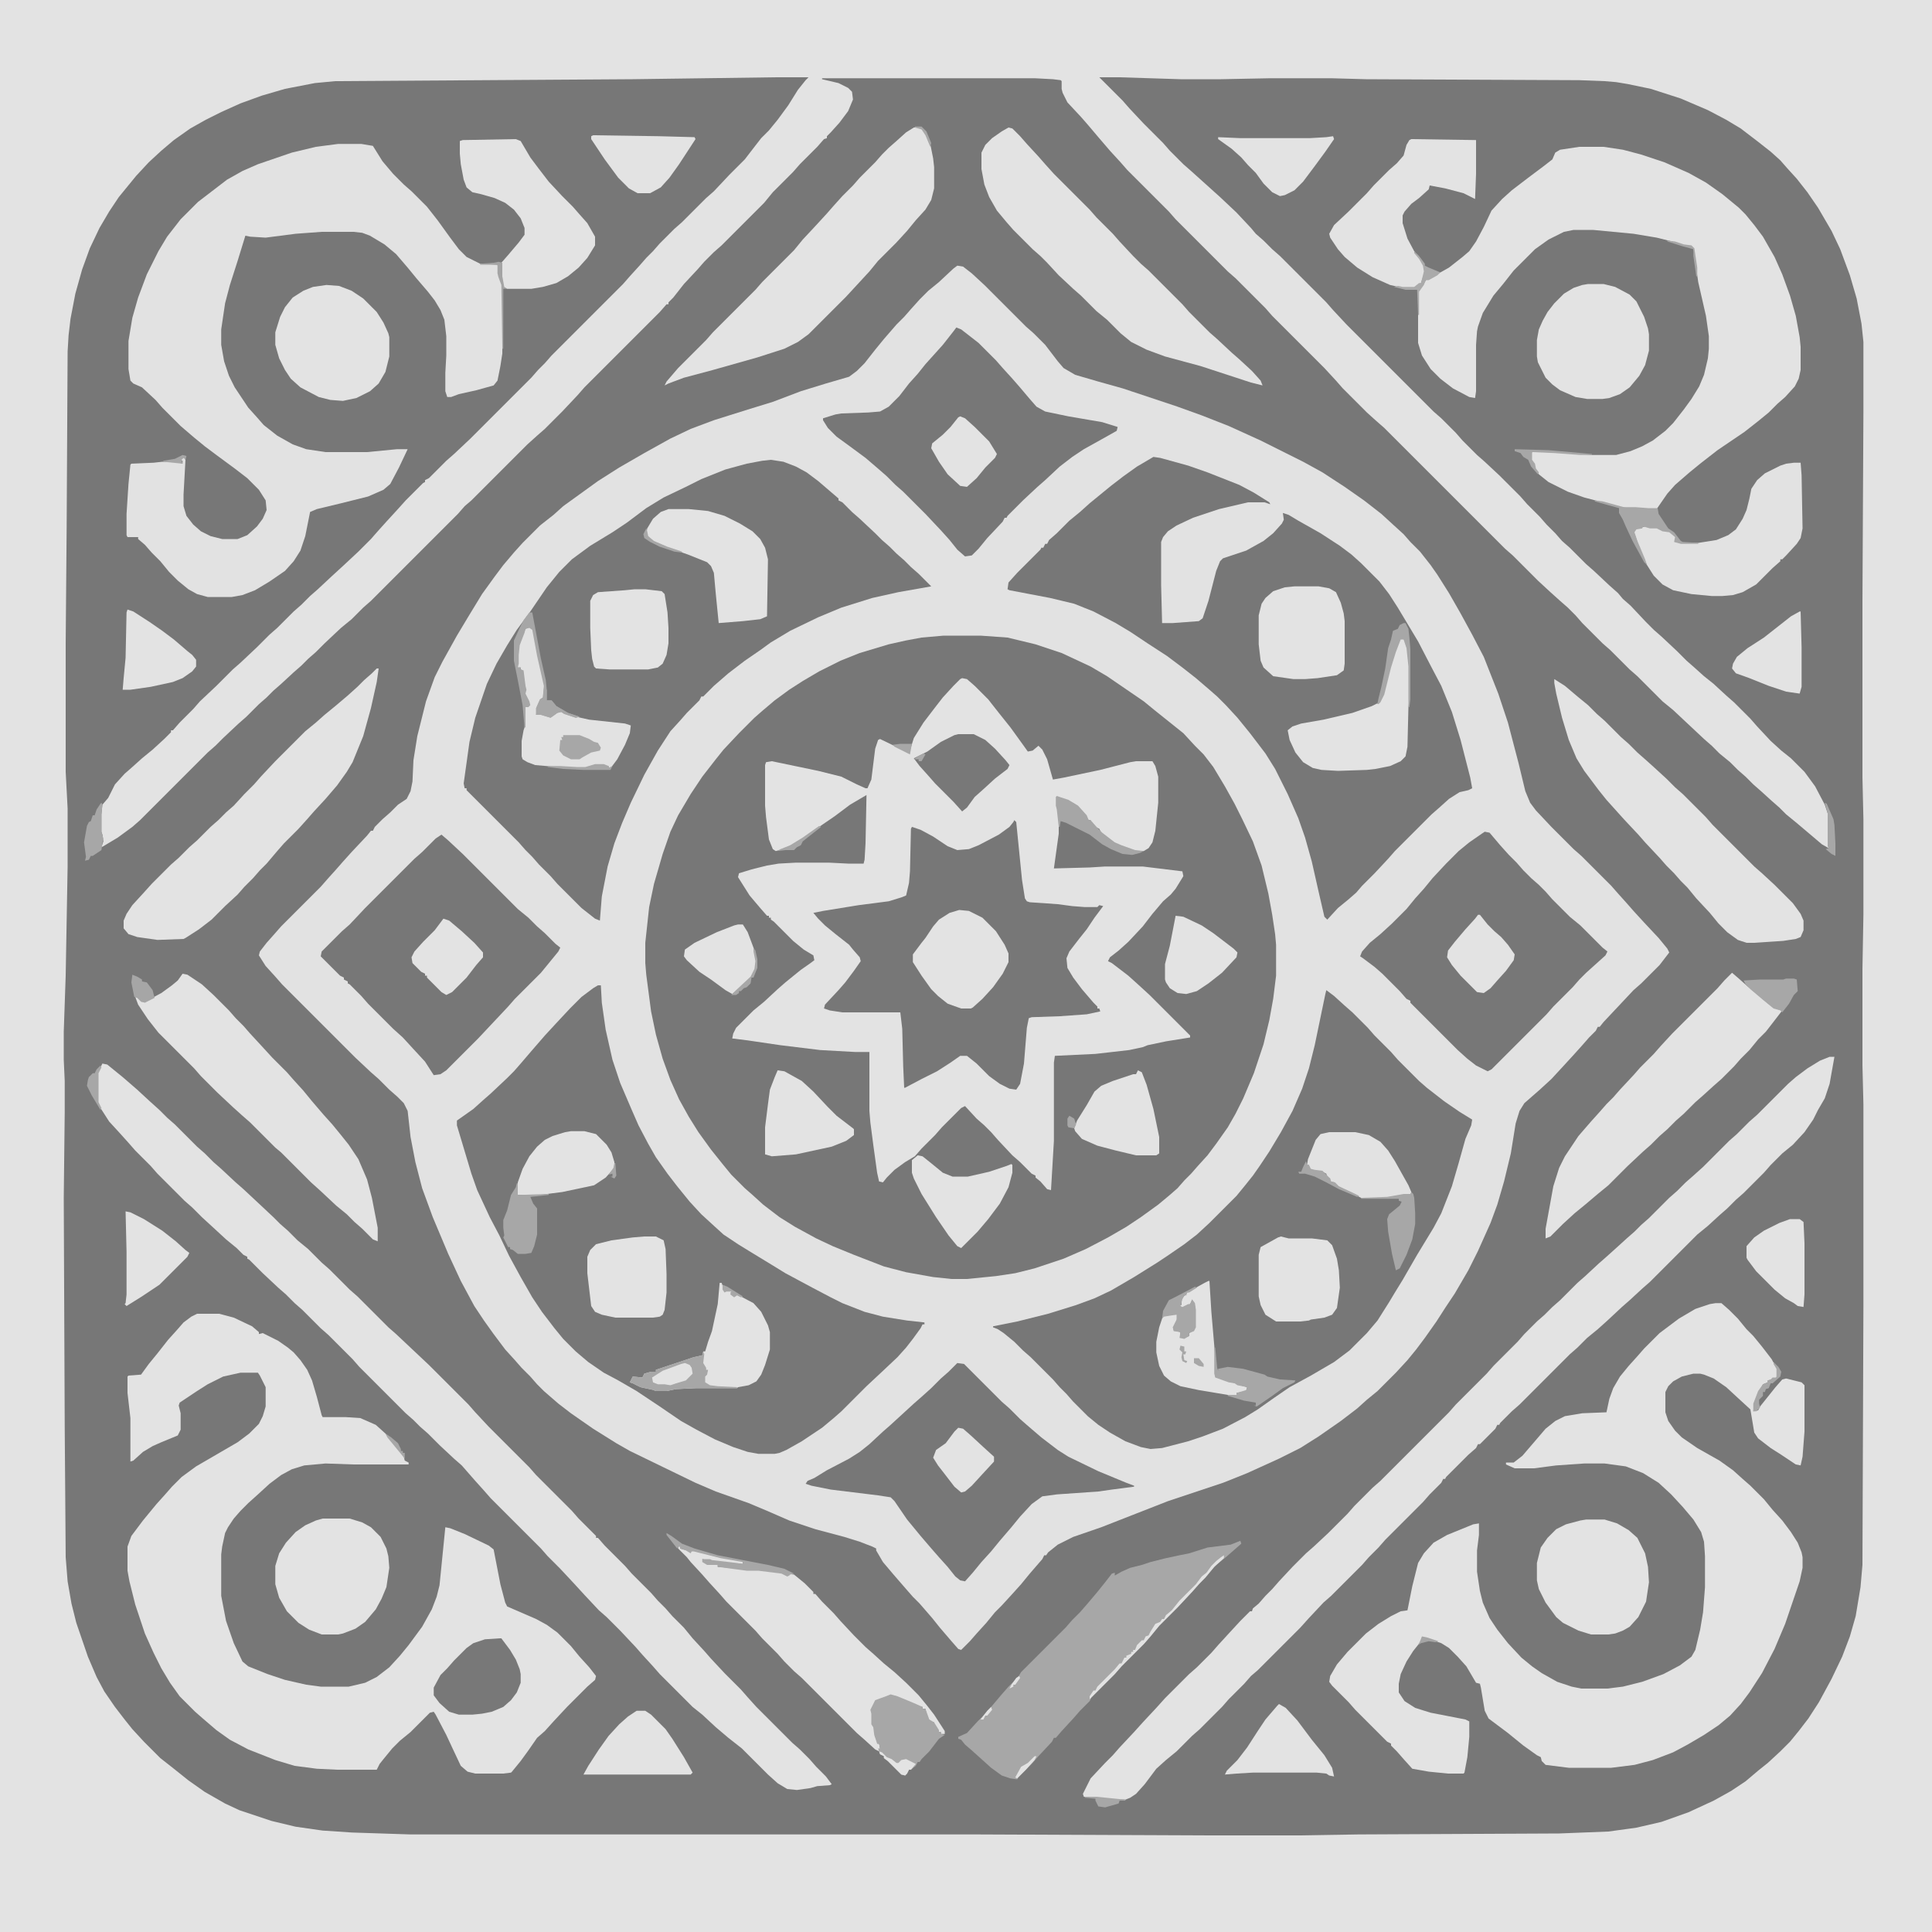 <?xml version="1.0" encoding="UTF-8"?>
<svg version="1.1" viewBox="0 0 2000 2000" width="500" height="500" xmlns="http://www.w3.org/2000/svg">
<path transform="translate(0)" d="m0 0h2e3v2e3h-2e3z" fill="#777"/>
<path transform="translate(991,275)" d="m0 0 6 1 9 7 13 12 43 43 8 7 12 12 13 17 6 7 12 7 24 7 25 7 57 19 25 9 28 11 33 15 44 22 20 11 23 15 20 14 18 14 12 11 11 10 7 8 10 10 11 14 7 10 12 19 12 21 12 22 12 23 15 38 10 30 11 42 7 29 5 12 6 8 16 17 23 23 8 7 31 31 7 8 9 10 7 8 11 12 15 16 9 11 2 4-10 13-19 19-8 7-31 33-4 5h-2l-2 4-7 7-7 8-9 10-11 12-12 13-12 11-16 14-5 8-4 13-5 31-7 29-7 24-7 19-13 29-10 20-14 24-10 15-9 14-12 17-9 12-9 11-12 13-19 19-11 9-10 9-17 13-23 16-19 12-22 11-33 15-25 10-57 19-69 27-29 10-16 8-10 8-2 3h-2l-2 4-13 15-9 11-9 10-11 12-7 7-9 11-10 11-7 8-9 9-3-1-7-8-12-14-8-10-13-15-7-7-7-8-13-15-11-13-7-12v-2l-4-2-13-5-16-5-30-8-27-9-23-10-19-8-34-12-21-9-33-16-35-17-14-8-24-15-23-16-13-10-15-13-7-7-7-8-9-9-7-8-10-11-12-16-10-14-10-15-14-26-13-28-16-38-11-30-7-27-5-26-3-27-4-8-7-7-8-7-11-11-8-7-16-15-76-76-7-8-10-11-7-11 1-4 7-9 8-9 7-8 41-41 7-8 9-10 7-8 9-10 16-17 4-5h2l2-4 8-8 8-7 8-8 9-6 4-8 2-10 1-22 4-25 9-36 9-25 8-16 15-27 12-20 14-23 13-18 9-12 11-13 9-10 18-18 14-11 10-9 36-26 22-14 26-15 27-15 21-10 24-9 35-11 26-8 29-11 26-8 24-7 8-6 8-8 11-14 9-11 13-15 8-8 7-8 9-10 9-9 11-9 15-14z" fill="#E2E2E2"/>
<path transform="translate(0)" d="m0 0h2e3v2e3h-2e3zm803 80-148 2-308 2-21 2-31 6-24 7-22 8-20 9-16 8-16 9-17 12-13 11-13 12-13 14-18 22-10 15-10 17-10 21-8 22-7 25-5 26-2 17-1 17-1 182-1 120v133l2 38v60l-2 113-2 58v29l1 22v32l-1 89 1 237 1 135 2 25 4 23 5 20 12 35 9 21 8 15 11 16 10 13 8 10 12 13 17 17 14 11 15 12 17 12 21 12 15 7 33 11 25 6 28 4 30 2 61 2h587l235 1h98l61-1 208-1 51-2 29-4 26-6 28-10 26-12 18-10 15-10 13-11 10-8 13-12 10-10 9-11 10-13 11-17 13-24 11-23 8-21 6-21 5-30 2-23 1-268v-209l-1-40v-100l1-56v-99l-1-43v-183l1-195v-73l-2-19-5-26-7-24-10-27-9-19-14-24-11-16-11-14-10-11-7-8-10-9-14-11-17-13-15-9-19-10-28-12-31-10-24-5-12-2-12-1-26-1-221-1-36-1h-63l-51 1h-42l-63-2h-21l24 24 7 8 15 16 20 20 7 8 14 14 8 7 30 27 17 16 15 16 5 6 8 7 9 9 8 7 48 48 7 8 14 15 90 90 8 7 15 15 7 8 15 15 8 7 15 14 22 22 7 8 13 13 7 8 9 9 7 8 8 7 17 17 8 7 16 15 9 8 5 6 8 7 16 17 8 8 8 7 16 15 10 10 8 7 10 9 10 8 13 12 8 7 17 17 7 8 14 15 11 10 10 8 14 14 11 15 10 19 3 9v33l1 3-7-4-26-22-11-9-7-7-8-7-11-10-8-7-8-8-8-7-8-8-11-9-8-8-8-7-32-30-11-9-26-26-8-7-20-20-8-7-21-21-7-8-8-8-8-7-10-9-13-12-26-26-8-7-125-125-8-7-10-9-25-25-7-8-12-13-54-54-7-8-31-31-8-7-54-54-7-8-43-43-7-8-11-12-12-14-11-13-7-8-14-15-5-10-1-4v-8l-1-1-8-1-19-1h-220v1l17 4 10 5 4 4 1 8-5 12-9 12-9 10-4 4v2l-3 1-7 8-18 18-7 8-21 21-9 11-44 44-8 7-10 10-7 8-14 15-11 14-5 5v2h-2l-7 8-78 78-7 8-16 17-18 18-8 7-10 9-58 58-7 6-7 8-90 90-8 7-12 12-11 9-17 16-9 9-8 7-7 7-8 7-13 12-8 7-7 7-8 7-13 13-8 7-16 15-8 8-8 7-70 70-8 7-15 11-15 9-2 1 2-6-1-7-1-3v-18l1-10 6-7 7-14 10-11 8-7 10-9 11-9 12-11 7-7v-2h2l7-8 14-14 7-8 17-16 17-17 8-7 17-16 13-13 8-7 17-17 8-7 9-9 8-7 15-14 12-11 15-14 13-13 7-8 9-10 11-12 9-10 18-18 2-1v-2l4-2 18-18 8-7 17-16 63-63 7-8 7-7 7-8 74-74 7-8 10-11 7-8 7-7 7-8 15-15 8-7 25-25 8-7 16-17 16-16 10-13 7-9 8-8 9-11 11-15 10-16 8-10 3-3z" fill="#E3E3E3"/>
<path transform="translate(977,658)" d="m0 0h38l28 2 29 7 27 9 30 14 17 10 38 26 11 9 30 24 12 13 9 9 10 13 12 20 10 18 8 16 11 23 9 25 7 29 4 22 3 20 1 11v32l-3 24-4 22-6 25-10 30-11 26-8 16-8 14-12 17-9 12-10 11-7 8-7 7-7 8-8 7-12 10-18 13-15 10-19 11-23 12-23 10-30 10-20 5-20 3-30 3h-16l-19-2-28-5-23-6-31-12-22-9-17-8-22-12-16-10-17-13-11-10-8-7-14-14-9-11-12-15-13-18-10-16-10-18-9-20-8-22-7-25-5-24-5-38-1-12v-21l4-37 5-24 9-31 8-23 8-17 13-22 12-18 14-18 8-10 16-17 16-16 8-7 13-11 15-11 14-9 17-10 22-11 20-8 30-9 18-4 16-3z" fill="#777"/>
<path transform="translate(996,702)" d="m0 0 5 1 8 7 14 14 11 14 12 15 13 18 5 7 5-1 6-5 4 4 5 10 6 21 11-2 38-8 31-8 6-1h17l3 5 3 11v27l-3 29-3 12-4 6-5 3h-9l-16-6-8-4-11-9-2-4-4-2-5-5v-2h-2l-8-11-7-6-11-5-7-2v9l2 10v19l-5 36 37-1 16-1h39l41 5 1 5-8 13-5 6-8 7-11 13-10 13-15 16-10 9-9 7-2 4 4 2 17 13 10 9 12 11 42 42v2l-25 4-19 4-5 2-14 3-35 4-42 2-1 7v81l-3 51-4-1-7-8-5-4v-2l-4-2-12-12-8-7-15-16-7-8-7-7-8-7-12-13-4 2-20 20-7 8-14 14-7 8-10 6-11 8-8 8-4 5-4-1-2-9-4-29-3-23-1-12v-61h-15l-36-2-41-5-34-5-16-2 1-5 3-6 18-18 11-9 14-13 8-7 16-13 10-7 4-3-1-5-10-6-11-9-20-20-3-2v-2h-2v-2h-2l-7-8-11-13-12-19 1-4 13-4 16-4 12-2 18-1h34l20 1h16l1-4 1-17 1-50-17 10-16 12-19 13-11 8-13 8-10 5-8 2-3-2-4-10-3-23-1-12v-42l1-3 6-1 48 10 24 6 16 8 9 4h2l4-9 4-32 3-9 2-1 29 14 1 1 5-16 10-16 13-17 7-9 11-12 7-7z" fill="#E3E3E3"/>
<path transform="translate(619,1020)" d="m0 0h3l1 18 4 28 7 31 8 24 12 28 7 16 10 19 8 14 12 17 10 13 13 16 12 13 12 11 11 10 15 10 13 8 23 14 13 8 28 15 19 10 12 6 23 9 19 5 25 4 18 2v2h-2l-2 4-8 11-7 9-9 10-17 16-15 14-26 26-8 7-12 10-21 14-16 9-7 3-5 1h-17l-11-2-15-5-19-8-19-10-16-9-22-15-24-16-19-11-15-8-16-11-13-11-13-13-9-11-13-17-10-15-12-21-12-22-10-21-10-19-13-28-6-17-15-50v-5l17-12 10-9 8-7 17-16 7-7 7-8 12-14 13-15 12-13 14-15 12-12 12-9z" fill="#777"/>
<path transform="translate(798,476)" d="m0 0 13 2 13 5 11 6 12 9 21 18v2l4 2 10 10 8 7 16 15 7 7 8 7 7 7 8 7 7 7 8 7 13 13-34 6-27 6-32 10-24 10-29 14-20 12-11 8-16 11-17 13-15 13-11 11h-2l-2 4-13 13-7 8-10 11-13 20-14 25-14 29-9 21-8 21-7 24-6 31-2 25-5-2-14-11-25-25-7-8-12-12-7-8-7-7-7-8-54-54v-2h-2l-1-5 6-43 6-25 12-35 10-21 11-19 10-16 14-19 17-25 13-16 13-13 19-14 23-14 15-10 20-15 18-11 23-11 16-8 25-10 22-6 16-3z" fill="#777"/>
<path transform="translate(1373,1025)" d="m0 0 8 6 11 10 8 7 16 16 7 8 17 17 7 8 22 22 8 7 18 14 16 11 13 8-1 6-6 14-7 25-7 24-11 28-8 15-17 28-15 26-8 13-6 10-12 19-11 13-18 18-16 12-24 14-22 12-16 11-17 12-13 8-23 12-21 8-15 5-27 7-12 1-10-2-16-6-16-9-12-8-11-9-15-15-7-8-7-7-7-8-23-23-8-7-9-9-11-9-6-4-5-2v-1l25-5 32-8 29-9 19-7 17-8 24-14 24-15 12-8 16-11 13-10 13-12 28-28 9-11 8-10 7-10 10-15 12-20 12-22 10-23 7-21 6-24 11-53z" fill="#777"/>
<path transform="translate(204,1360)" d="m0 0h23l15 4 19 9 7 6v2l4-1 16 8 10 7 6 5 7 8 7 10 5 11 5 17 5 19 1 2h24l15 1 16 7 10 9 9 11 10 13 1 4 4 2v2h-57l-29-1-22 2-13 4-11 6-12 9-12 11-10 9-8 8-7 8-6 9-3 6-3 14-1 8v43l5 26 8 23 9 19 6 5 20 8 18 6 22 5 15 2h29l17-4 12-6 13-10 11-12 9-11 14-19 10-18 5-13 3-12 6-60 5 1 15 6 25 12 5 4 7 36 5 19 2 4 30 13 11 6 11 8 14 14 9 11 10 11 7 9-1 4-8 7-21 21-14 15-9 10-8 7-9 13-8 11-9 11-1 1-8 1h-29l-8-2-7-6-8-17-7-15-11-21-2-3-4 1-20 20-11 9-8 8-9 11-4 5-3 6h-41l-21-1-23-3-20-6-28-11-19-10-14-10-14-12-8-7-16-16-10-14-9-15-8-16-9-20-10-30-6-24-2-11v-25l4-11 12-16 14-17 9-10 7-8 10-10 15-11 43-25 12-9 10-10 4-8 3-10v-20l-6-12-2-3h-18l-18 4-16 8-11 7-18 12-1 3 2 8v17l-3 6-17 7-9 4-10 6-10 9-3 1v-45l-3-26v-17l1-1 13-1 8-11 9-11 11-14 9-10 7-8 8-6z" fill="#E3E3E3"/>
<path transform="translate(1194,473)" d="m0 0 7 1 29 8 20 7 33 13 15 8 16 10 1 2-6-2h-17l-30 7-27 9-17 8-9 6-5 6-2 5v45l1 39h11l27-2 4-3 6-18 8-31 4-10 3-3 24-8 18-10 10-8 9-10 2-4-1-7 6 2 10 6 23 13 20 13 12 9 10 9 19 19 10 13 9 14 21 35 14 27 10 19 11 27 9 29 10 39 2 11-4 2-9 2-11 7-10 9-8 7-38 38-7 8-14 15-13 13-6 7-8 7-11 9-11 12-3-3-6-26-7-31-7-25-7-20-11-25-13-26-10-16-16-21-13-16-12-13-9-9-8-7-14-12-14-11-16-12-20-13-18-12-15-9-23-12-20-8-25-6-42-8-2-1 1-7 9-10 24-24 1-2h2l2-4h2l2-4 8-7 13-13 11-9 10-9 22-18 13-10 14-10z" fill="#777"/>
<path transform="translate(1776,1349)" d="m0 0h6l8 7 9 9 9 11 7 7 9 11 10 13 6 11-1 8-5 2-4 1v2l-5 2-7 14-2 6-1 8 5-1 2-4 16-20 7-8 4-1 16 4 3 3v48l-2 26-2 9-5-1-15-10-11-7-13-10-4-6-4-24-12-11-13-12-13-9-10-4-4-1h-7l-12 3-9 5-5 5-3 6v21l3 9 7 10 7 7 16 11 23 13 14 10 10 9 8 7 14 14 9 11 10 11 9 12 7 11 4 10 1 5v11l-3 14-15 44-11 26-13 25-13 20-9 12-11 12-12 10-15 10-17 10-15 8-21 8-19 5-24 3h-44l-24-3-4-4-1-4-4-2-14-10-16-13-20-15-4-8-4-24-1-4-4-1-10-17-9-10-9-9-8-5-15-5-5-1-1 4-8 10-7 11-6 13-2 10v9l6 9 11 7 16 5 36 7 4 2v16l-2 21-3 16-1 1h-16l-20-2-17-3-9-10-7-8-6-6v-2l-4-2-33-33-7-8-17-17-3-4 1-6 7-12 11-13 19-19 13-10 13-8 10-5 7-1 5-25 6-24 6-10 10-11 14-8 27-11 6-1v12l-2 16v22l3 20 3 12 7 16 8 12 11 14 14 15 11 9 10 7 16 9 15 5 10 2h27l16-2 20-5 22-8 17-9 12-9 4-7 5-21 3-18 2-26v-32l-1-15-3-10-8-13-11-13-12-13-13-12-16-10-18-7-22-3h-21l-29 2-23 3h-20l-9-4v-2h8l9-7 24-28 10-8 10-5 18-3 25-1 3-14 4-11 7-12 9-11 9-10 7-8 16-16 20-15 17-10 15-5z" fill="#E3E3E3"/>
<path transform="translate(350,149)" d="m0 0h24l12 2 10 16 11 13 11 11 8 7 16 16 11 14 13 18 9 12 8 8 14 7 18 1 2 13 3 8v71l-2 13-3 15-4 5-18 5-18 4-8 3h-4l-2-6v-19l1-18v-20l-2-17-4-10-6-10-7-9-12-14-9-11-12-14-12-10-15-9-8-3-9-1h-33l-27 2-31 4-16-1-5-1-8 26-8 25-5 19-4 27v16l3 17 5 15 6 12 14 21 9 10 7 8 14 11 16 9 14 5 20 3h43l31-3h11l-9 19-9 17-7 6-16 7-28 7-25 6-7 3-5 25-5 15-7 11-9 10-16 11-15 9-13 5-11 2h-25l-11-3-9-5-11-9-9-9-9-11-9-9-7-8-7-6v-2h-11l-1-2v-22l2-31 2-20 1-1 23-1 9-1h15l6 2v-3l-3-1 5-3 1 3-2 36v12l3 10 7 9 8 7 10 5 12 3h16l10-4 10-9 6-8 4-9-1-10-7-11-12-12-13-10-19-14-12-9-11-9-14-12-19-19-7-8-14-13-9-4-3-3-2-12v-29l4-24 6-21 9-24 12-24 9-15 14-18 18-18 30-23 16-9 16-7 35-12 25-6z" fill="#E2E2E2"/>
<path transform="translate(1635,152)" d="m0 0h25l20 3 19 5 24 8 25 11 18 10 17 12 17 14 7 7 9 11 9 12 12 21 8 18 8 22 6 21 4 22 1 10v24l-2 9-4 8-10 11-8 7-9 9-11 9-14 11-28 19-18 14-11 9-15 13-8 9-9 13-2 3h-15l-13-1-9-1-38-10-17-6-20-10-10-8-5-8-1-4-2-3v-6l1-2h23l39 3h25l15-4 12-5 11-6 13-10 8-8 11-14 8-11 8-13 5-12 4-17 1-10v-13l-3-21-8-35-5-35-2-2-11-2-9-3-16-4-24-4-42-4h-20l-10 2-16 8-14 10-22 22-11 14-10 12-11 18-5 14-1 5-1 14v48l-1 7-6-1-17-9-13-10-10-10-9-14-4-13v-53l7-10 1-2 8-4 16-9 14-11 7-6 7-10 8-15 8-17 11-12 10-9 17-13 16-12 9-7 3-7 5-3z" fill="#E3E3E3"/>
<path transform="translate(106,1101)" d="m0 0 5 1 16 13 15 13 13 12 10 9 8 8 8 7 23 23 8 7 9 9 8 7 15 14 8 7 15 14 16 15 7 7 8 7 10 10 11 9 14 14 8 7 21 21 8 7 32 32 8 7 34 32 41 41 7 8 14 15 42 42 7 8 37 37 7 8 18 18v2h2l7 8 21 21 7 8 20 20 7 8 8 8 7 8 12 12 9 11 12 13 7 8 14 15 17 17 7 8 9 10 37 37 8 7 10 10 7 8 10 10 6 8-2 1-13 1-7 2-14 2-10-1-10-6-10-9-27-27-14-11-13-11-14-13-10-8-34-34-7-8-11-12-7-8-16-17-14-14-8-7-15-16-11-12-14-15-13-13-7-8-52-52-7-8-9-10-14-16-8-7-15-14-12-12-8-7-7-7-8-7-48-48-7-8-25-25-8-7-19-19-8-7-9-9-8-7-16-15-14-14-2-1v-2l-4-2-7-7-11-9-13-12-12-11-10-10-8-7-28-28-7-8-16-16-7-8-9-10-11-12-9-14-3-7v-29z" fill="#E3E3E3"/>
<path transform="translate(1894,1094)" d="m0 0h5l-5 28-5 15-7 12-5 10-9 13-12 13-11 9-12 12-7 8-21 21-8 7-9 9-8 7-12 11-11 9-49 49-8 7-13 12-8 7-15 14-10 9-11 9-10 10-8 7-52 52-8 7-12 12-1 2h-2l-2 4-16 16h-2l-2 4-8 7-23 23-1 2h-2l-2 4-12 12-7 8-39 39-7 8-10 10-7 8-32 32-8 7-15 16-9 10-44 44-7 6-7 8-16 16-7 8-23 23-8 7-16 16-11 9-10 9-12 16-9 10-6 4-5 2-22-1-21-2-1-3 8-16 15-16 8-8 7-8 15-16 9-10 14-15 9-10 25-25 8-7 15-15 7-8 11-12 12-13 10-10h2l1-3 6-5 7-8 7-7 7-8 14-15 14-14 8-7 15-14 20-20 7-8 19-19 8-7 71-71 7-8 32-32 7-8 25-25 7-8 13-13 8-7 8-8 8-7 18-18 8-7 14-13 8-7 10-9 11-10 8-7 7-7 8-7 21-21 8-7 9-9 8-7 10-9 27-27 8-7 13-13 8-7 32-32 8-7 12-9 13-8z" fill="#E3E3E3"/>
<path transform="translate(1050,849)" d="m0 0 2 2 6 60 3 19 2 3 3 1 29 2 15 2 13 1h13l2-2 4 1-9 12-8 12-8 10-10 13-3 7 1 10 6 10 9 12 12 14 4 4v2h2l1 3-14 3-28 2-29 1-3 1-2 10-3 37-4 21-4 6-7-1-10-5-11-8-13-13-10-8h-7l-10 7-14 9-16 8-17 9h-1l-1-22-1-39-2-17h-60l-13-2-6-2 1-4 14-15 7-8 9-12 7-10-1-4-7-8-4-5-14-11-11-9-7-7-5-6 10-2 37-6 31-4 13-4 5-2 3-13 1-12 1-44 1-2 9 3 13 7 15 10 10 4 12-1 10-4 21-11 11-8 4-5z" fill="#777"/>
<path transform="translate(1537,861)" d="m0 0 5 1 11 13 9 10 8 8 7 8 8 8 8 7 7 7 7 8 18 18 11 9 23 23 5 4-2 4-20 18-7 7-7 8-20 20-7 8-57 57-4 2-12-6-9-7-10-9-49-49v-2l-4-2-7-8-18-18-8-7-12-9-3-2 2-5 8-9 11-9 12-11 15-15 9-11 9-10 9-11 14-15 13-13 11-9 13-9z" fill="#777"/>
<path transform="translate(457,864)" d="m0 0 7 6 15 14 57 57 11 9 9 9 8 7 11 11 5 4-2 4-18 22-27 27-7 8-31 33-33 33-6 4-7 1-9-14-12-13-11-12-10-9-26-26-7-8-12-12-2-1v-2l-4-2v-2l-4-2-20-20 1-5 21-21 8-7 16-17 51-51 8-7 14-14z" fill="#777"/>
<path transform="translate(990,339)" d="m0 0 5 2 18 14 18 18 7 8 10 11 7 8 11 13 7 8 9 5 24 5 35 6 16 5-1 4-16 9-18 10-12 8-13 10-15 14-8 7-15 14-16 16-1 2h-2l-2 4-16 17-9 11-7 7-7 1-8-7-8-10-9-10-16-17-23-23-8-7-9-9-8-7-14-12-19-14-11-8-9-9-5-8v-2l13-4 6-1 28-1 12-1 9-5 11-11 10-13 9-10 8-10 18-20 11-14z" fill="#777"/>
<path transform="translate(991,1411)" d="m0 0 7 1 39 39 8 7 11 11 8 7 14 12 17 13 11 7 31 15 29 12 8 3v1l-23 3-14 2-43 3-15 2-11 8-12 13-9 11-12 14-9 11-10 11-9 11-8 9-5-1-5-4-8-10-9-10-7-8-12-14-14-17-13-19-4-4-13-2-49-6-20-4-6-2 2-3 7-3 13-8 23-12 11-7 10-8 14-13 8-7 24-22 8-7 10-9 10-10 8-7z" fill="#777"/>
<path transform="translate(946,132)" d="m0 0h6l5 4 6 13 3 15 1 9v22l-3 12-6 10-10 11-9 11-11 12-19 19-9 11-24 26-39 39-11 8-14 7-28 9-46 13-30 8-16 6-4 2 2-4 12-14 29-29 7-8 44-44 7-8 33-33 9-11 14-15 11-12 7-8 9-10 11-11 7-8 16-16 7-8 7-7 8-7 10-9z" fill="#E3E3E3"/>
<path transform="translate(1044,132)" d="m0 0 4 1 8 8 7 8 12 13 7 8 9 10 37 37 7 8 17 17 7 8 14 15 8 8 8 7 35 35 7 8 21 21 8 7 15 14 8 7 13 12 9 10 2 5-12-3-52-17-37-10-19-7-16-8-11-9-14-14-11-9-16-16-8-7-15-14-12-13-7-7-8-7-20-20-7-8-10-12-8-14-5-13-3-16v-17l4-8 7-7 10-7z" fill="#E3E3E3"/>
<path transform="translate(390,692)" d="m0 0h2l-2 14-6 27-8 29-11 27-6 10-10 14-12 14-12 13-7 8-9 10-15 15-7 8-11 13-7 7-7 8-9 9-7 8-13 12-14 14-13 10-14 9-2 1-27 1-21-3-9-3-5-6v-8l3-7 6-9 11-12 9-10 20-20 8-7 11-11 8-7 14-14 8-7 8-8 8-7 11-12 10-10 7-8 15-16 31-31 11-9 9-8 11-9 13-11 10-9 7-7 8-7z" fill="#E3E3E3"/>
<path transform="translate(1284,1595)" d="m0 0 1 3-16 14-10 8-9 10-7 8-11 12-12 13-20 20-9 11-7 8-23 23-7 8-24 24-2 4-10 10-7 8-12 13-6 7h-2l-2 4-14 15-7 8-14 14-1 2-7-1-9-3-11-8-20-18-7-6-4-5-3-1v-2l9-4 11-12 5-5 9-10 11-13 7-8 10-10 3-5 46-46 7-8 8-8 7-8 11-13 8-10 7-9 3-1v3l7-4 9-4 12-3 9-3 16-4 14-3 10-2 19-6 24-3z" fill="#A7A7A7"/>
<path transform="translate(1609,703)" d="m0 0 11 7 13 11 11 9 9 9 8 7 17 17 8 7 9 9 8 7 10 9 12 11 9 9 8 7 24 24 7 8 43 43 8 7 13 12 19 19 8 11 3 7v10l-3 7-5 2-13 2-30 2h-8l-9-3-11-8-9-9-9-11-14-15-9-11-7-7-7-8-8-8-7-8-15-16-7-8-15-16-18-20-8-10-15-20-8-13-8-19-7-23-6-25-2-11z" fill="#E3E3E3"/>
<path transform="translate(189,1008)" d="m0 0 5 1 15 10 12 11 16 16 7 8 8 8 7 8 12 13 11 12 15 15 7 8 10 11 9 11 12 14 9 10 9 11 8 10 10 15 9 21 5 19 6 31v14l-5-2-11-11-8-7-8-8-11-9-16-15-10-9-31-31-6-5-26-26-8-7-10-9-16-15-17-17-7-8-37-37-11-14-10-15-3-8 3 1 4 4 5-1 15-8 11-8 6-5z" fill="#E3E3E3"/>
<path transform="translate(1793,1007)" d="m0 0 7 6 9 8 11 9 13 11 8 4 4 1-10 13-7 9-8 8-9 11-9 9-7 8-13 13-8 7-11 10-8 7-12 12-8 7-9 9-8 7-9 9-8 7-16 15-20 20-11 9-13 11-11 9-12 11-13 13-5 2v-10l8-44 6-19 6-12 14-21 13-15 9-10 7-8 7-7 7-8 14-15 7-8 14-14 7-8 12-13 47-47 7-8z" fill="#E3E3E3"/>
<path transform="translate(702,1601)" d="m0 0h2v2l7 2 4 1 3-1 32 8 17 3 2 1v2l-15-1-17-2-10-2 1 3 5 2 10 1v2l26 2 5 1h12l23 3 7 3-1-2 7 1 11 9 9 9v2h2l7 8 12 12 7 8 14 15 12 12 8 7 11 10 11 9 12 11 13 13 9 11 7 9 11 17v3h-4v-2h-2l-5-8v-2l-4-1-3-4-2-9h-3v-2l-6-1-8-4-7-3-6-3-6-1-10 4-6 2-4 9 1 8v7l3 7v6l2 3v4h2l1 5-1 3-4-2-11-10-8-7-57-57-8-7-10-10-7-8-16-16-7-8-30-30-7-8-11-12-7-8-12-13-4-5-9-9z" fill="#E3E3E3"/>
<path transform="translate(1857,479)" d="m0 0h7l1 13 1 55-2 10-4 6-11 12-4 4h-2v2l-8 7-17 17-14 8-10 3-11 1h-11l-21-2-19-4-11-6-9-9-7-11-5-10-4-11-3-9-2-5 5-4 8-1 5 1h6l6 3 7 1 7 6-1 5 6 1h18l19-3 12-5 8-6 7-11 4-9 3-12 2-10 6-9 8-7 16-8 6-2z" fill="#E2E2E2"/>
<path transform="translate(534,144)" d="m0 0 5 2 10 17 9 12 10 13 14 15 11 11 7 8 8 9 8 14v9l-8 13-9 10-11 9-12 7-14 4-12 2h-25l-4-2-2-11v-14l7-8 11-13 6-8v-7l-4-10-7-9-9-7-11-5-14-4-9-2-6-5-3-8-3-16-1-11v-13l3-1z" fill="#E3E3E3"/>
<path transform="translate(334,1572)" d="m0 0h28l13 4 9 5 10 10 6 12 2 8 1 12-3 20-5 12-6 11-11 13-10 7-13 5-5 1h-17l-13-5-11-7-12-12-8-14-4-14v-19l4-13 7-11 10-11 10-7 11-5z" fill="#E3E3E3"/>
<path transform="translate(1642,1573)" d="m0 0h19l13 4 12 7 9 8 8 16 3 14 1 16-3 20-8 16-9 10-7 4-8 3-7 1h-18l-13-4-16-8-7-6-11-15-7-14-2-9v-18l4-16 7-10 9-9 10-5 15-4z" fill="#E3E3E3"/>
<path transform="translate(1644,294)" d="m0 0h16l12 3 15 8 7 7 8 16 4 12 1 6v17l-4 15-6 11-10 12-10 7-11 4-7 1h-16l-12-2-16-7-8-6-7-7-8-16-1-6v-17l2-11 4-9 5-9 7-9 10-10 10-6 9-3z" fill="#E3E3E3"/>
<path transform="translate(338,295)" d="m0 0 13 1 13 5 12 8 14 14 7 11 5 11 1 4v20l-4 16-7 12-9 8-14 7-14 3-13-1-12-3-19-10-10-9-6-9-6-12-4-14v-13l5-16 5-10 8-10 11-7 10-4z" fill="#E3E3E3"/>
<path transform="translate(1461,144)" d="m0 0 67 1v35l-1 26-12-6-19-5-16-3-1 4-10 9-8 6-7 8-2 4v8l5 16 8 15 8 10 2 5-1 7-3 9-7 5h-12l-13-3-18-8-16-10-13-11-7-8-8-12-1-4 5-9 15-14 19-19 7-8 16-16 8-7 7-8 3-11 3-5z" fill="#E3E3E3"/>
<path transform="translate(692,527)" d="m0 0h21l20 2 17 5 16 8 13 8 8 8 5 9 3 12-1 59-7 3-18 2-25 2-3-30-2-22-3-7-4-4-20-8-29-10-9-5-5-6 1-6 6-10 8-7z" fill="#E3E3E3"/>
<path transform="translate(1450,661)" d="m0 0 4 1 3 9 2 19v33l-1 9-1 41-2 10-5 5-11 5-15 3-9 1-30 1-17-1-9-2-10-6-8-10-6-13-2-10 5-4 9-3 23-4 30-7 20-7 8-4 4-8 9-36 8-21z" fill="#E3E3E3"/>
<path transform="translate(1340,607)" d="m0 0h25l11 2 7 4 5 11 3 11 1 8v44l-1 7-7 5-20 3-13 1h-12l-21-3-10-9-3-7-2-17v-30l3-12 4-6 8-7 12-4z" fill="#E3E3E3"/>
<path transform="translate(745,1328)" d="m0 0h2l3 8h2 5l1 2h-2l4 4 3-2 17 9 8 9 7 14 2 7v18l-5 16-4 10-5 7-8 4-11 2-1 1h-42l-21 1-10 2h-12l-1-1-14-3-8-4-3-1 3-6 10 1 2-4 7-2h5v-2l39-13 9-2 1-4h2l3-10 4-11 6-28z" fill="#E3E3E3"/>
<path transform="translate(993,942)" d="m0 0 10 1 14 7 14 14 9 14 4 9v9l-6 12-10 14-11 12-10 9-2 1h-10l-14-5-10-8-7-7-10-14-9-14v-8l9-12 4-5 8-12 6-7 11-7z" fill="#E3E3E3"/>
<path transform="translate(548,649)" d="m0 0 4 3 7 36 5 22-1 12-5 5-2 6-1 7 6-1 9 3 8-6 4 1 10 4 18 4 37 4 6 2-1 8-5 12-8 15-6 8-3 1v-2l-10-1-9 1-5 2h-17l-35-3-8-3-5-3-1-3v-16l2-11 1-3 1-21 4-2-1-4-4-8 1-6-2-9-1-9-2-1v-2h-3v-19l3-9 5-12z" fill="#E2E2E2"/>
<path transform="translate(1326,1280)" d="m0 0 8 2h24l16 2 5 5 5 14 2 12 1 18-3 21-5 7-8 3-14 2-2 1-9 1h-25l-11-7-5-10-2-9v-43l2-8 18-10z" fill="#E3E3E3"/>
<path transform="translate(657,610)" d="m0 0h11l17 2 3 3 3 19 1 16v16l-2 12-4 9-5 4-10 2h-40l-14-1-2-2-2-8-1-9-1-23v-28l3-6 5-3 28-2z" fill="#E3E3E3"/>
<path transform="translate(667,1280)" d="m0 0h12l8 4 2 9 1 26v19l-2 18-2 5-3 2-7 1h-39l-14-3-7-3-4-6-4-34v-17l3-7 6-6 16-4 22-3z" fill="#E3E3E3"/>
<path transform="translate(1178,1108)" d="m0 0 4 2 5 13 7 25 6 29v17l-3 2h-21l-21-5-19-5-16-7-7-8-1-3 3-8 10-16 8-14 7-6 12-5 21-7h3z" fill="#E3E3E3"/>
<path transform="translate(805,1108)" d="m0 0 7 1 18 10 12 11 15 16 9 9 17 13 1 1v6l-8 6-15 6-37 8-25 2-7-2v-28l3-24 2-15 5-13z" fill="#E3E3E3"/>
<path transform="translate(517,1696)" d="m0 0h2l9 12 6 10 4 10 1 5v9l-4 10-6 8-8 7-12 5-10 2-10 1h-14l-10-3-10-9-6-8v-8l7-13 7-7 7-8 13-13 7-5 12-4z" fill="#787878"/>
<path transform="translate(950,1196)" d="m0 0 5 1 10 8 11 9 10 4h16l22-5 18-6 5-2 1 1v8l-4 15-9 17-12 16-11 13-17 17-4-2-9-11-13-19-15-24-8-16-2-6v-13z" fill="#E3E3E3"/>
<path transform="translate(1376,1172)" d="m0 0h27l14 3 12 7 8 9 7 11 14 25 3 7-1 3-13 1-11 2h-27l-26-13-2-3-5-1 1-3-3-1-1-4-4-2-8-1-5-2-1-4h-2l1-6 8-20 5-6z" fill="#E2E2E2"/>
<path transform="translate(591,1171)" d="m0 0h14l12 3 11 11 5 8 3 10v6l-9 10-12 8-33 7-24 3h-22v-13l5-14 7-13 8-10 8-7 8-4 13-4z" fill="#E3E3E3"/>
<path transform="translate(1251,1326)" d="m0 0h1l2 32 3 35 1 14v18l17 6 5 1 4 2 7 2-1 4-10 2v2h-9l-30-5-19-4-10-5-7-6-5-10-3-14v-11l3-15 4-12 9-2h5l1 1-1 7-3 6v3l7 2v5l4 1 5-2v-3l5-3 1-3v-22l-3-6-2 4-9 4-2-3h2v-6l6-7 18-10z" fill="#E3E3E3"/>
<path transform="translate(659,1771)" d="m0 0h9l6 4 15 15 7 10 12 19 9 16-2 2h-111l5-9 11-17 10-14 11-12 9-8z" fill="#E3E3E3"/>
<path transform="translate(992,760)" d="m0 0h16l12 6 10 9 11 12 4 5-2 4-13 10-12 11-9 8-8 11-5 4-9-10-19-19-7-8-9-10-6-8 14-7 14-10 14-7z" fill="#787878"/>
<path transform="translate(1324,1764)" d="m0 0 7 4 12 13 15 20 13 16 8 13 2 9-5-1-3-2-10-1h-66l-17 1-12 1 2-4 11-11 10-13 11-17 8-12 12-14z" fill="#E3E3E3"/>
<path transform="translate(614,140)" d="m0 0 68 1 37 1 1 2-17 26-10 14-9 10-11 6h-13l-9-5-11-11-14-19-14-21v-3z" fill="#E3E3E3"/>
<path transform="translate(132,631)" d="m0 0 6 2 17 11 13 9 12 9 14 12 5 4 4 5v7l-4 5-10 7-10 4-23 5-21 3h-8l1-12 2-21 1-47z" fill="#E3E3E3"/>
<path transform="translate(922,1754)" d="m0 0 7 2 5 2 12 5 9 4v2h3l4 11 5 3 5 8v2h2v2l4 1-6 4-10 13-8 8-2 3h-2l-2 4-5 4h-2l-2 4-2 2-4-1-14-14-4-3v-2l-4-2-2-6h2l-1-5h-2l-3-9-1-8-2-3v-11l-1-4 5-10 11-4z" fill="#A7A7A7"/>
<path transform="translate(1380,141)" d="m0 0 1 3-9 13-11 15-12 16-9 9-10 5-5 1-8-4-9-9-8-11-8-8-7-8-10-9-14-10v-2l23 1h72l17-1z" fill="#E3E3E3"/>
<path transform="translate(1217,948)" d="m0 0 8 1 19 9 12 8 21 16 4 4-1 5-15 16-14 11-12 8-11 3-9-1-8-5-4-6-1-3v-16l5-19z" fill="#E3E3E3"/>
<path transform="translate(1853,1262)" d="m0 0h10l4 3 1 22v53l-1 13-6-1-4-3-9-5-11-9-19-19-9-12-1-2v-12l8-9 10-7 16-8z" fill="#E3E3E3"/>
<path transform="translate(1863,633)" d="m0 0h1l1 37v41l-2 7-14-2-18-6-20-8-14-5-4-5 1-5 4-7 11-9 17-11 28-22z" fill="#E3E3E3"/>
<path transform="translate(130,1254)" d="m0 0 5 1 14 7 19 12 14 11 10 9 4 3-2 4-29 29-18 12-16 10-2-2 1-1 1-9v-44z" fill="#E3E3E3"/>
<path transform="translate(764,957)" d="m0 0h5l5 8 6 16 3 14-1 8-4 8-9 9-11 9-7-4-15-11-12-8-13-12-3-4 1-7 10-7 23-11 18-7z" fill="#E3E3E3"/>
<path transform="translate(459,951)" d="m0 0 6 2 13 11 13 12 9 10v5l-7 8-10 13-15 15-6 3-5-3-15-15v-2h-2v-2l-4-2-9-9-1-6 3-6 9-10 12-12 6-8z" fill="#E3E3E3"/>
<path transform="translate(1530,947)" d="m0 0h2l8 10 7 7 7 6 7 8 7 10-1 6-8 11-9 10-7 8-7 5-7-1-17-17-9-11-5-8 1-7 7-9 11-13 10-11z" fill="#E3E3E3"/>
<path transform="translate(994,431)" d="m0 0 5 2 10 9 15 15 8 13-2 4-10 10-9 11-10 9-7-1-13-12-9-13-8-14 1-5 11-9 8-8 8-10z" fill="#E3E3E3"/>
<path transform="translate(992,1478)" d="m0 0 5 1 8 7 13 12 11 10v5l-12 13-11 12-7 6-4 1-7-6-10-13-7-9-5-8 3-8 10-7 9-12z" fill="#E3E3E3"/>
<path transform="translate(535,1225)" d="m0 0h1v12l32-1v1l-19 2 3 7 4 5v27l-3 12-3 7-6 1h-8l-5-4-3-1v-2h-2l-5-10 1-2-1-8v-8l4-10 4-16 5-8z" fill="#A7A7A7"/>
<path transform="translate(728,1399)" d="m0 0 1 3-1 9 3 5v2h2l-1 5-2 2v6l5 3 8 1 20 1v1h-42l-21 1-10 2h-12l-1-1-14-3-8-4-3-1 3-6 10 1 2-4 7-2h5v-2l39-13 9-2z" fill="#A7A7A7"/>
<path transform="translate(1257,1395)" d="m0 0h1l2 21 1 3v-2l10-2 16 2 22 6 3 2 13 3 16 1-1 2-12 6-11 8-16 11-3-1h2v-3l-12-2-17-5v-1h9v-2l10-3 1-3-10-2-3-2-6-1-14-5-1-4z" fill="#A7A7A7"/>
<path transform="translate(1461,1234)" d="m0 0 2 2 1 4 1 16v11l-3 16-6 16-7 14-4 2-4-17-4-23-1-13 2-5 11-9 2-4-3-1v-2h-39v-1l27-1 17-3h7z" fill="#A7A7A7"/>
<path transform="translate(1094,824)" d="m0 0 12 4 10 6 9 10 2 5h2l7 8 5 5 13 10 7 3 14 5 9 1-4 2-8 2-10-1-12-5-9-5-13-10-24-12-6-2-1 6h-1l-2-18-1-4v-9z" fill="#A6A6A6"/>
<path transform="translate(548,634)" d="m0 0h3l9 48 5 22 1 10v11h5l5 6 12 7 12 4-4 1-12-4-3-2-4 1-7 5-10-3h-5v-7l4-9 3-2 1-12-7-31-5-27-3-2-4 1-1 4-5 13-1 10v9l-1 4h3v2l3 1 2 16 1 4-1 4 4 8 1 4-2 2h-3v21h-1l-2-23-5-26-4-20v-21l6-13 4-8z" fill="#A6A6A6"/>
<path transform="translate(1849,1013)" d="m0 0h8l3 1 1 12-4 4-5 9-7 9-2-2-7-2-11-9-13-11-5-5-2-4 17-1h24z" fill="#A7A7A7"/>
<path transform="translate(1651,518)" d="m0 0 8 1 22 6h12l13 1h10l1 6 10 15 6 4 7 9 2 1 16 1v1h-18l-7-2 1-5-6-5-7-1-6-3h-7l-7-2-1 2-6 1-2 3 3 9 3 7 5 12 2 6-3-3-12-22-7-15-3-7-4-7v-5l-11-3-14-4z" fill="#A7A7A7"/>
<path transform="translate(1237,1332)" d="m0 0 2 1-8 5h-2l-1 3h-2l-2 4-2 7 2 1 6-3h2l2-5 3 4 1 7v18l-2 4-5 2v3l-5 3-5-1 1-6-7-1-1-4 4-8v-5l-7 1-6 1-2 2 1-8 6-11 8-4z" fill="#A7A7A7"/>
<path transform="translate(690,1587)" d="m0 0 5 3 11 8 13 5 24 7 52 10 17 4 10 5-4 1-1 1-2 1-6-3-24-3h-12l-30-4v-2h-11l-5-3v-3h8l2 1 26 3 6 1v-2l-23-4-28-7h-2l-1 2-5-3-6-2v-2h-2l-1 2-11-14z" fill="#A7A7A7"/>
<path transform="translate(583,761)" d="m0 0h17l10 4 5 3 4 1 3 5-1 3-9 2-9 5-3 2h-9l-8-4-4-5 1-11h2l-1-3h2z" fill="#A7A7A7"/>
<path transform="translate(1453,645)" d="m0 0h2l3 6 1 9 1 12v52l-1 8h-1v-42l-2-19-3-9h-3l-5 13-5 16-7 28-4 8-2 2-3-1h2l1-5 3-12 4-19 3-21 3-9 2-9 5-2 2-4z" fill="#A7A7A7"/>
<path transform="translate(105,831)" d="m0 0 1 2-1 10v18l2 7-1 5-1 7-9 6h-2l-2 4-4 1 1-4-2-15 3-17 2-4 2-1 2-6h2l2-6 4-6z" fill="#A7A7A7"/>
<path transform="translate(709,1411)" d="m0 0 5 2 2 3 1 6-7 7-10 3-6 2-6-1h-7l-5-2-1-5 11-7 19-7z" fill="#E3E3E3"/>
<path transform="translate(1267,1610)" d="m0 0v3l-10 9-9 11-7 7-7 8-15 16-19 19-9 11-7 8-23 23-7 8-26 26v-3l4-6h2l2-4 18-18 5-6h2l3-6h2v-2l5-2v-2h2v-2h2l2-5 5-5h2l2-4 3-1 2-4 5-8 5-2 2-3h2l2-4 6-5 8-10 17-17 6-8 5-4 5-7 5-5 5-4z" fill="#E3E3E3"/>
<path transform="translate(137,1009)" d="m0 0 5 2 5 3v2l5 1 6 8 2 8-10 5-4-1-4-4-3-1-3-15z" fill="#A6A6A6"/>
<path transform="translate(564,711)" d="m0 0 2 3v11h5l5 6 12 7 12 4-4 1-12-4-3-2-4 1-7 5-10-3h-5v-7l4-9 3-2 1-9z" fill="#A7A7A7"/>
<path transform="translate(1464,260)" d="m0 0 5 5 6 8v2l4 2 12 5-3 3-9 5h-3l-2 5-5 7v24h-1l-1-26h-12l-12-3 4-1 5 1h12l5-4h2l3-12-1-6-4-7-5-6z" fill="#aaa"/>
<path transform="translate(1352,1202)" d="m0 0 1 4h2l2 4 4 1 8 1 8 8 1 3 4 1 4 4 15 7 6 3-2 1-19-8-13-7-12-6-10-3h-6l-1-2h3l2-5z" fill="#A7A7A7"/>
<path transform="translate(1889,831)" d="m0 0 2 1 7 16 1 6 1 19v13l-4-2-6-5 3-1-1-3v-33z" fill="#A7A7A7"/>
<path transform="translate(104,1103)" d="m0 0 1 2-3 6v30l3 6-1 2-9-15-5-10 1-6 1-3 4-4h2l2-4z" fill="#A7A7A7"/>
<path transform="translate(910,1813)" d="m0 0 3 1 5 5 5 2 5 4h2l3-3 5-1 10 5-5 6h-2l-2 4-2 2-4-1-14-14-4-3v-2l-4-2z" fill="#E3E3E3"/>
<path transform="translate(1836,1410)" d="m0 0 5 5 3 5-1 5-8 7h-2l-2 5-3 1-1 3h-2v4l-4 4v4l1 4-4 4h-3v-8l5-13 5-7 5-2v-2l3-1 2-2h4v-9l-3-5z" fill="#A7A7A7"/>
<path transform="translate(1568,465)" d="m0 0 35 1 45 4v1h-12l-27-2-23-1v8l3 4 1 5 3 4-1 2-7-8-3-7-5-3-3-4-6-2z" fill="#A7A7A7"/>
<path transform="translate(1123,1860)" d="m0 0h12l30 3v1h-6l-1 3-14 4-7-1-3-6v-2l-11-1z" fill="#A7A7A7"/>
<path transform="translate(616,791)" d="m0 0h9l5 2v2l4-2-2 4h-28l-21-1-16-2v-1h13l17 1h9z" fill="#A7A7A7"/>
<path transform="translate(516,271)" d="m0 0 4 1v14l2 11 3 2h-4v62h-1l-1-66-3-8-1-4v-9h-18v-1l14-1z" fill="#A4A4A4"/>
<path transform="translate(780,981)" d="m0 0 2 3 2 9v9l-4 10h-2l-1 6-4 4-3 1-3 3h-2v2l-3 2h-5l5-5 15-14 4-8 1-8-2-10z" fill="#A7A7A7"/>
<path transform="translate(848,855)" d="m0 0 2 1-14 11-5 4-2 4-4 2-3 3h-9l-9 1 4-2 10-4 13-8z" fill="#A7A7A7"/>
<path transform="translate(669,547)" d="m0 0 1 3 1 5 6 5 14 6 15 5v1l-8-1-15-5-10-5-6-4-1-4z" fill="#A7A7A7"/>
<path transform="translate(932,770)" d="m0 0h12l-2 11-16-8-2-2z" fill="#A7A7A7"/>
<path transform="translate(1071,1818)" d="m0 0h2l-2 4-9 10-9 9-2-1 6-11 7-4 5-5z" fill="#E3E3E3"/>
<path transform="translate(1726,249)" d="m0 0 8 1 9 3 8 1 3 3 3 20v9h-1l-3-21v-7l-11-3-16-5z" fill="#A7A7A7"/>
<path transform="translate(1107,1155)" d="m0 0 5 3 2 6-2 4-6-1-1-2v-7z" fill="#A7A7A7"/>
<path transform="translate(399,1484)" d="m0 0 6 4 7 6 3 6v2h2v2h2v6l-4-5-14-17z" fill="#A7A7A7"/>
<path transform="translate(748,1330)" d="m0 0 5 2 16 10-2 1-4-2-3 2-4-3 1-3h-5l-2 1-2-3z" fill="#A7A7A7"/>
<path transform="translate(189,471)" d="m0 0 4 1-1 4-2-2-2 2 1 4-20-2v-1l12-2z" fill="#A7A7A7"/>
<path transform="translate(1236,1406)" d="m0 0h5l5 6v3l-5-1-5-3z" fill="#A7A7A7"/>
<path transform="translate(1472,1694)" d="m0 0 5 1 12 4-3 1-7-1-8 2-3 2 2-4z" fill="#A5A5A5"/>
<path transform="translate(636,1204)" d="m0 0h1l1 13-2 3-4-2h2v-3l-4 1 5-7z" fill="#A7A7A7"/>
<path transform="translate(1222,1393)" d="m0 0 4 1v5h2l-1 3h-2l1 6 3 1-1 2-4-2-1-4 1-5-3-3z" fill="#A7A7A7"/>
<path transform="translate(947,131)" d="m0 0h7l5 5 5 12-1 4-5-12-4-6-7-2z" fill="#A7A7A7"/>
<path transform="translate(1026,1767)" d="m0 0 1 3-5 6h-2l-2 4h-3l7-9z" fill="#E3E3E3"/>
<path transform="translate(956,780)" d="m0 0 2 1-4 7h-3v-2h-5l4-3z" fill="#A7A7A7"/>
<path transform="translate(1055,1735)" d="m0 0 1 2-5 7h-2v2l-4 2 2-4 5-7z" fill="#E3E3E3"/>
</svg>
